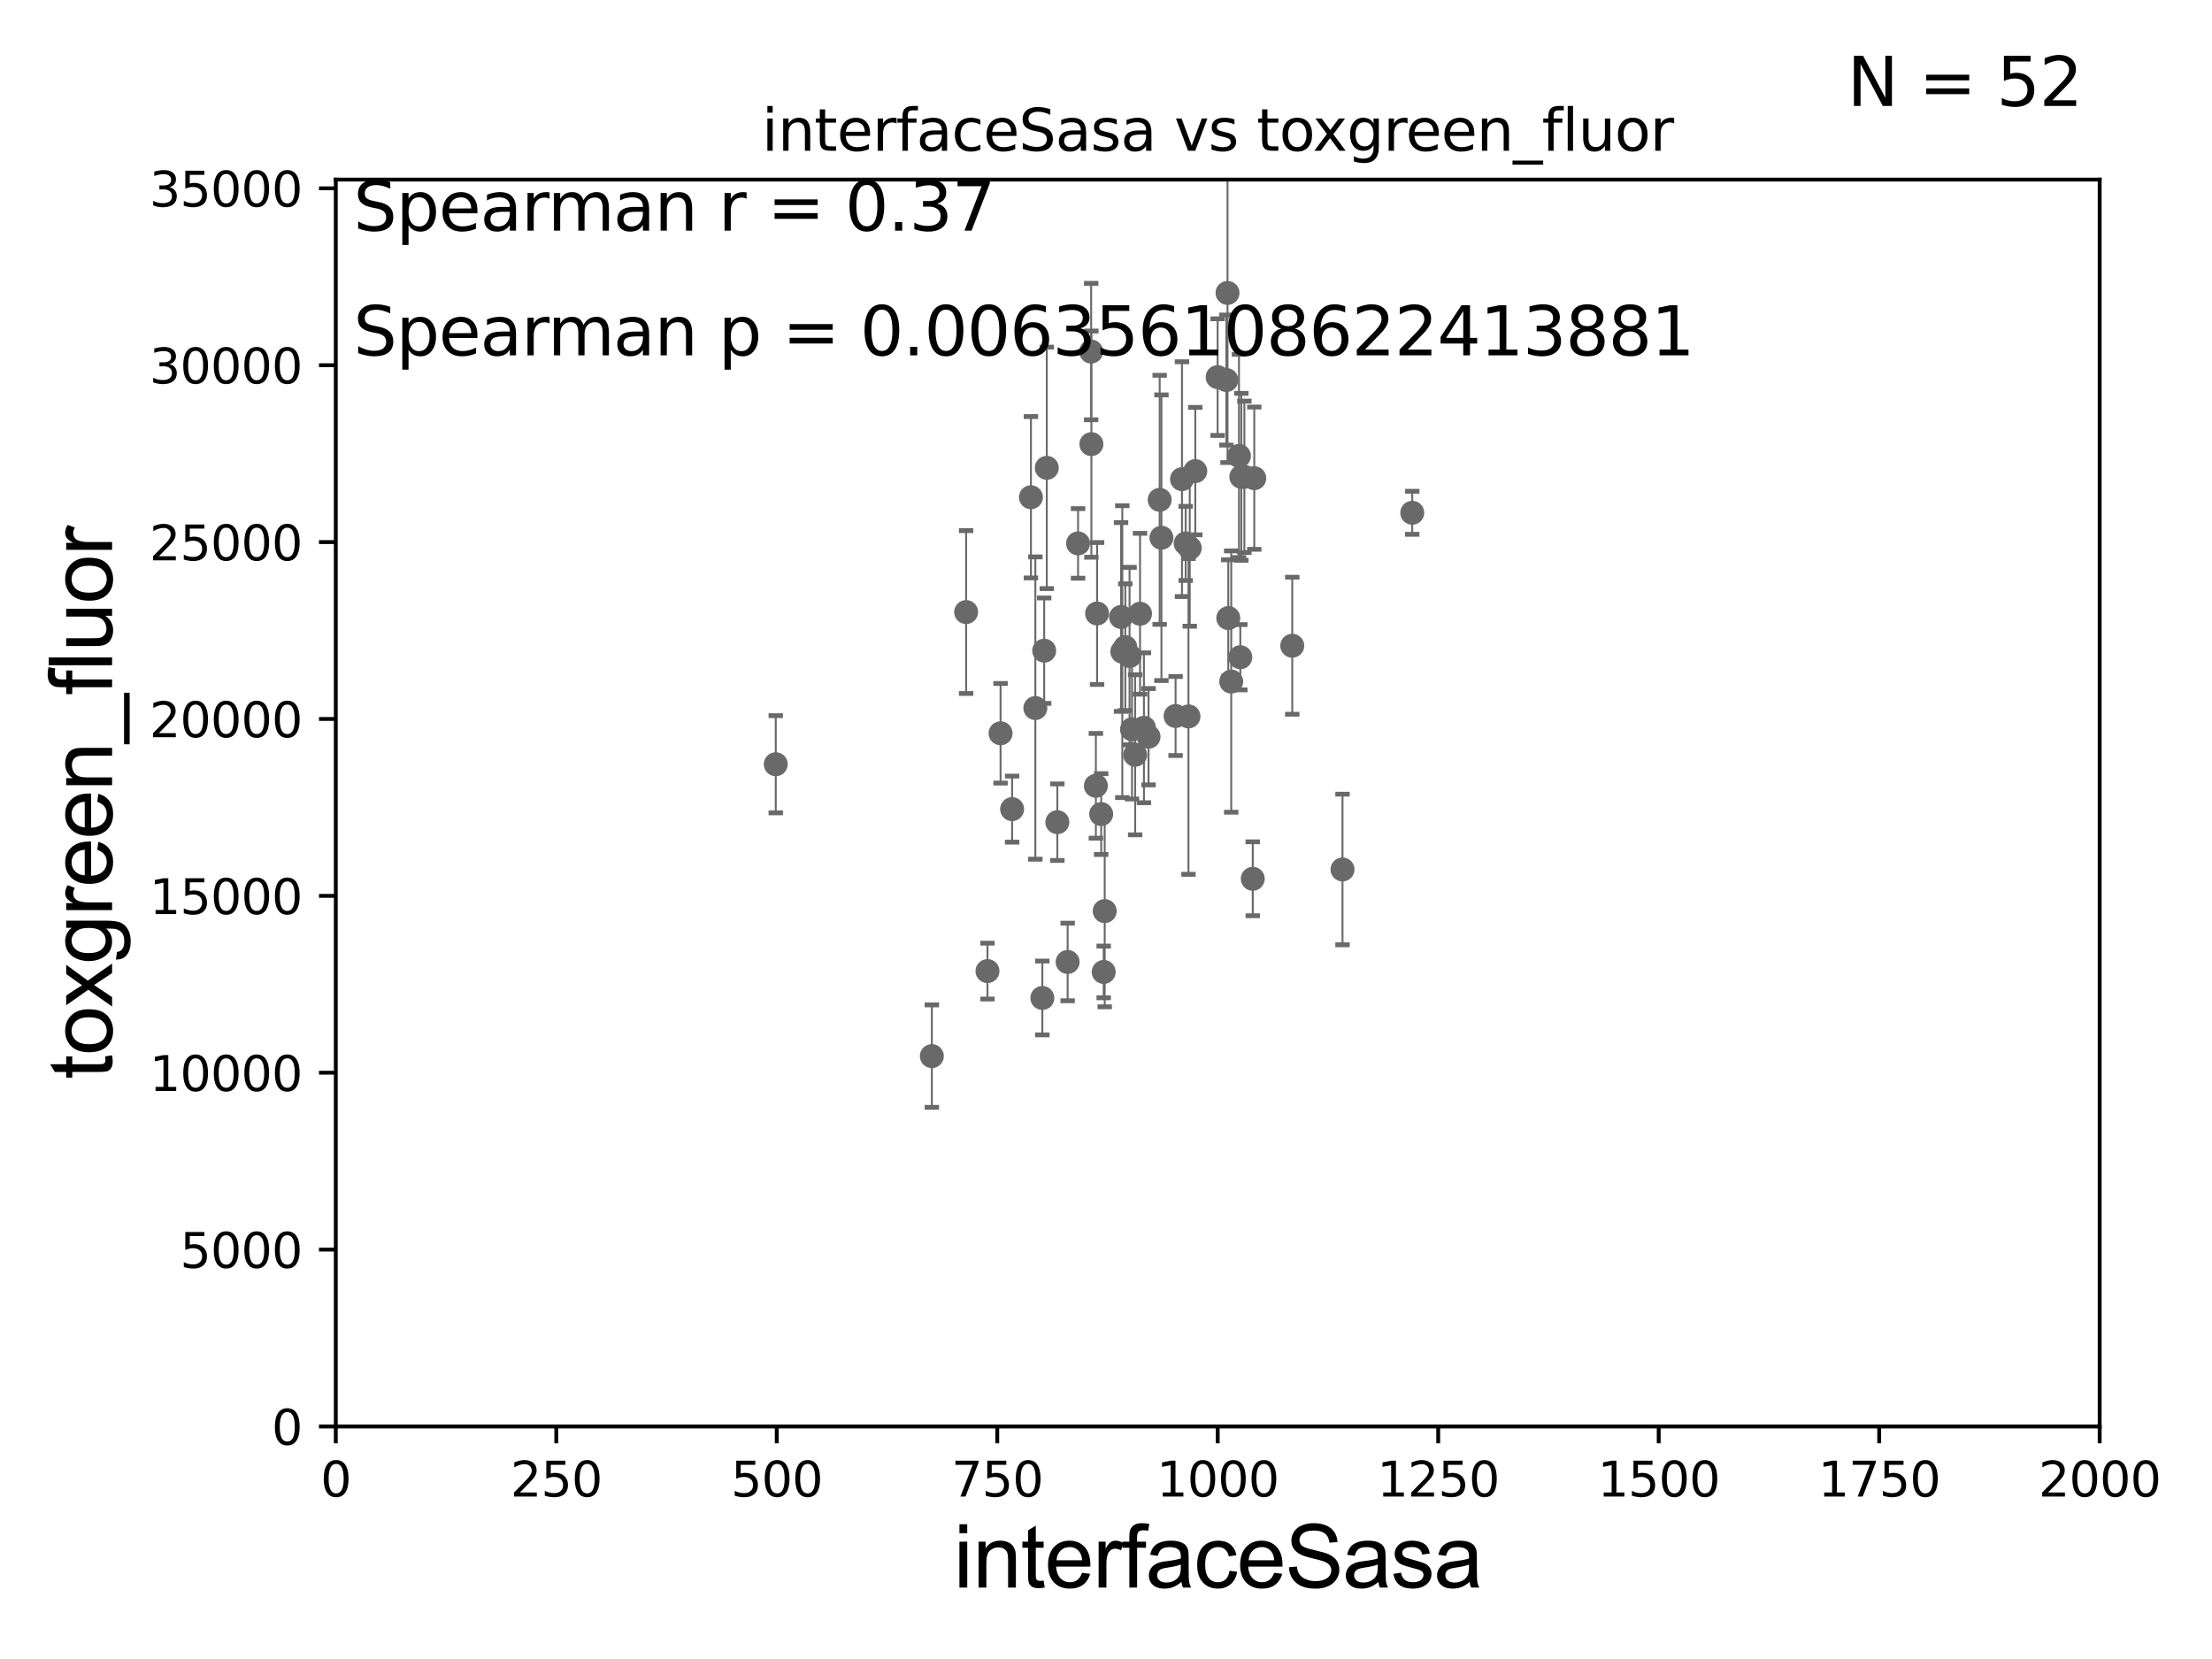 <?xml version="1.0" encoding="utf-8" standalone="no"?>
<!DOCTYPE svg PUBLIC "-//W3C//DTD SVG 1.1//EN"
  "http://www.w3.org/Graphics/SVG/1.1/DTD/svg11.dtd">
<svg xmlns:xlink="http://www.w3.org/1999/xlink" width="460.8pt" height="345.6pt" viewBox="0 0 460.8 345.6" xmlns="http://www.w3.org/2000/svg" version="1.1">
 <defs>
  <style type="text/css">*{stroke-linejoin: round; stroke-linecap: butt}</style>
 </defs>
 <g id="figure_1">
  <g id="patch_1">
   <path d="M 0 345.6 
L 460.8 345.6 
L 460.8 0 
L 0 0 
z
" style="fill: #ffffff"/>
  </g>
  <g id="axes_1">
   <g id="patch_2">
    <path d="M 69.95 297.16 
L 437.4 297.16 
L 437.4 37.411 
L 69.95 37.411 
z
" style="fill: #ffffff"/>
   </g>
   <g id="PathCollection_1">
    <defs>
     <path id="mcfef50ae73" d="M 0 1.118 
C 0.297 1.118 0.581 1 0.791 0.791 
C 1 0.581 1.118 0.297 1.118 0 
C 1.118 -0.297 1 -0.581 0.791 -0.791 
C 0.581 -1 0.297 -1.118 0 -1.118 
C -0.297 -1.118 -0.581 -1 -0.791 -0.791 
C -1 -0.581 -1.118 -0.297 -1.118 0 
C -1.118 0.297 -1 0.581 -0.791 0.791 
C -0.581 1 -0.297 1.118 0 1.118 
z
" style="stroke: #696969"/>
    </defs>
    <g clip-path="url(#p2a291f8515)">
     <use xlink:href="#mcfef50ae73" x="246.998" y="113.199" style="fill: #696969; stroke: #696969"/>
     <use xlink:href="#mcfef50ae73" x="294.197" y="106.821" style="fill: #696969; stroke: #696969"/>
     <use xlink:href="#mcfef50ae73" x="228.541" y="127.804" style="fill: #696969; stroke: #696969"/>
     <use xlink:href="#mcfef50ae73" x="253.655" y="78.559" style="fill: #696969; stroke: #696969"/>
     <use xlink:href="#mcfef50ae73" x="208.436" y="152.757" style="fill: #696969; stroke: #696969"/>
     <use xlink:href="#mcfef50ae73" x="222.409" y="200.396" style="fill: #696969; stroke: #696969"/>
     <use xlink:href="#mcfef50ae73" x="205.71" y="202.296" style="fill: #696969; stroke: #696969"/>
     <use xlink:href="#mcfef50ae73" x="227.355" y="92.52" style="fill: #696969; stroke: #696969"/>
     <use xlink:href="#mcfef50ae73" x="235.31" y="136.674" style="fill: #696969; stroke: #696969"/>
     <use xlink:href="#mcfef50ae73" x="238.303" y="151.608" style="fill: #696969; stroke: #696969"/>
     <use xlink:href="#mcfef50ae73" x="161.605" y="159.204" style="fill: #696969; stroke: #696969"/>
     <use xlink:href="#mcfef50ae73" x="218.064" y="97.461" style="fill: #696969; stroke: #696969"/>
     <use xlink:href="#mcfef50ae73" x="228.292" y="163.697" style="fill: #696969; stroke: #696969"/>
     <use xlink:href="#mcfef50ae73" x="258.38" y="136.912" style="fill: #696969; stroke: #696969"/>
     <use xlink:href="#mcfef50ae73" x="234.424" y="134.821" style="fill: #696969; stroke: #696969"/>
     <use xlink:href="#mcfef50ae73" x="217.523" y="135.545" style="fill: #696969; stroke: #696969"/>
     <use xlink:href="#mcfef50ae73" x="210.843" y="168.556" style="fill: #696969; stroke: #696969"/>
     <use xlink:href="#mcfef50ae73" x="230.132" y="189.796" style="fill: #696969; stroke: #696969"/>
     <use xlink:href="#mcfef50ae73" x="233.537" y="128.528" style="fill: #696969; stroke: #696969"/>
     <use xlink:href="#mcfef50ae73" x="260.973" y="183.067" style="fill: #696969; stroke: #696969"/>
     <use xlink:href="#mcfef50ae73" x="279.67" y="181.126" style="fill: #696969; stroke: #696969"/>
     <use xlink:href="#mcfef50ae73" x="239.265" y="153.471" style="fill: #696969; stroke: #696969"/>
     <use xlink:href="#mcfef50ae73" x="215.684" y="147.5" style="fill: #696969; stroke: #696969"/>
     <use xlink:href="#mcfef50ae73" x="194.122" y="220.006" style="fill: #696969; stroke: #696969"/>
     <use xlink:href="#mcfef50ae73" x="247.583" y="149.245" style="fill: #696969; stroke: #696969"/>
     <use xlink:href="#mcfef50ae73" x="214.76" y="103.583" style="fill: #696969; stroke: #696969"/>
     <use xlink:href="#mcfef50ae73" x="229.921" y="202.474" style="fill: #696969; stroke: #696969"/>
     <use xlink:href="#mcfef50ae73" x="246.232" y="99.816" style="fill: #696969; stroke: #696969"/>
     <use xlink:href="#mcfef50ae73" x="269.2" y="134.52" style="fill: #696969; stroke: #696969"/>
     <use xlink:href="#mcfef50ae73" x="258.099" y="94.978" style="fill: #696969; stroke: #696969"/>
     <use xlink:href="#mcfef50ae73" x="224.58" y="113.2" style="fill: #696969; stroke: #696969"/>
     <use xlink:href="#mcfef50ae73" x="255.872" y="128.754" style="fill: #696969; stroke: #696969"/>
     <use xlink:href="#mcfef50ae73" x="255.47" y="79.167" style="fill: #696969; stroke: #696969"/>
     <use xlink:href="#mcfef50ae73" x="261.287" y="99.614" style="fill: #696969; stroke: #696969"/>
     <use xlink:href="#mcfef50ae73" x="227.307" y="73.236" style="fill: #696969; stroke: #696969"/>
     <use xlink:href="#mcfef50ae73" x="236.475" y="157.235" style="fill: #696969; stroke: #696969"/>
     <use xlink:href="#mcfef50ae73" x="244.898" y="149.157" style="fill: #696969; stroke: #696969"/>
     <use xlink:href="#mcfef50ae73" x="256.486" y="141.982" style="fill: #696969; stroke: #696969"/>
     <use xlink:href="#mcfef50ae73" x="249.001" y="98.139" style="fill: #696969; stroke: #696969"/>
     <use xlink:href="#mcfef50ae73" x="258.593" y="99.328" style="fill: #696969; stroke: #696969"/>
     <use xlink:href="#mcfef50ae73" x="235.817" y="151.933" style="fill: #696969; stroke: #696969"/>
     <use xlink:href="#mcfef50ae73" x="259.227" y="99.335" style="fill: #696969; stroke: #696969"/>
     <use xlink:href="#mcfef50ae73" x="229.396" y="169.586" style="fill: #696969; stroke: #696969"/>
     <use xlink:href="#mcfef50ae73" x="241.584" y="104.123" style="fill: #696969; stroke: #696969"/>
     <use xlink:href="#mcfef50ae73" x="201.262" y="127.504" style="fill: #696969; stroke: #696969"/>
     <use xlink:href="#mcfef50ae73" x="237.491" y="127.858" style="fill: #696969; stroke: #696969"/>
     <use xlink:href="#mcfef50ae73" x="220.265" y="171.276" style="fill: #696969; stroke: #696969"/>
     <use xlink:href="#mcfef50ae73" x="241.948" y="112.022" style="fill: #696969; stroke: #696969"/>
     <use xlink:href="#mcfef50ae73" x="233.796" y="135.749" style="fill: #696969; stroke: #696969"/>
     <use xlink:href="#mcfef50ae73" x="255.716" y="61.025" style="fill: #696969; stroke: #696969"/>
     <use xlink:href="#mcfef50ae73" x="247.844" y="114.153" style="fill: #696969; stroke: #696969"/>
     <use xlink:href="#mcfef50ae73" x="217.141" y="207.894" style="fill: #696969; stroke: #696969"/>
    </g>
   </g>
   <g id="matplotlib.axis_1">
    <g id="xtick_1">
     <g id="line2d_1">
      <defs>
       <path id="m439acc184d" d="M 0 0 
L 0 3.5 
" style="stroke: #000000; stroke-width: 0.8"/>
      </defs>
      <g>
       <use xlink:href="#m439acc184d" x="69.95" y="297.16" style="stroke: #000000; stroke-width: 0.8"/>
      </g>
     </g>
     <g id="text_1">
      <!-- 0 -->
      <g transform="translate(66.769 311.758)scale(0.1 -0.1)">
       <defs>
        <path id="DejaVuSans-30" d="M 2034 4250 
Q 1547 4250 1301 3770 
Q 1056 3291 1056 2328 
Q 1056 1369 1301 889 
Q 1547 409 2034 409 
Q 2525 409 2770 889 
Q 3016 1369 3016 2328 
Q 3016 3291 2770 3770 
Q 2525 4250 2034 4250 
z
M 2034 4750 
Q 2819 4750 3233 4129 
Q 3647 3509 3647 2328 
Q 3647 1150 3233 529 
Q 2819 -91 2034 -91 
Q 1250 -91 836 529 
Q 422 1150 422 2328 
Q 422 3509 836 4129 
Q 1250 4750 2034 4750 
z
" transform="scale(0.016)"/>
       </defs>
       <use xlink:href="#DejaVuSans-30"/>
      </g>
     </g>
    </g>
    <g id="xtick_2">
     <g id="line2d_2">
      <g>
       <use xlink:href="#m439acc184d" x="115.881" y="297.16" style="stroke: #000000; stroke-width: 0.8"/>
      </g>
     </g>
     <g id="text_2">
      <!-- 250 -->
      <g transform="translate(106.338 311.758)scale(0.1 -0.1)">
       <defs>
        <path id="DejaVuSans-32" d="M 1228 531 
L 3431 531 
L 3431 0 
L 469 0 
L 469 531 
Q 828 903 1448 1529 
Q 2069 2156 2228 2338 
Q 2531 2678 2651 2914 
Q 2772 3150 2772 3378 
Q 2772 3750 2511 3984 
Q 2250 4219 1831 4219 
Q 1534 4219 1204 4116 
Q 875 4013 500 3803 
L 500 4441 
Q 881 4594 1212 4672 
Q 1544 4750 1819 4750 
Q 2544 4750 2975 4387 
Q 3406 4025 3406 3419 
Q 3406 3131 3298 2873 
Q 3191 2616 2906 2266 
Q 2828 2175 2409 1742 
Q 1991 1309 1228 531 
z
" transform="scale(0.016)"/>
        <path id="DejaVuSans-35" d="M 691 4666 
L 3169 4666 
L 3169 4134 
L 1269 4134 
L 1269 2991 
Q 1406 3038 1543 3061 
Q 1681 3084 1819 3084 
Q 2600 3084 3056 2656 
Q 3513 2228 3513 1497 
Q 3513 744 3044 326 
Q 2575 -91 1722 -91 
Q 1428 -91 1123 -41 
Q 819 9 494 109 
L 494 744 
Q 775 591 1075 516 
Q 1375 441 1709 441 
Q 2250 441 2565 725 
Q 2881 1009 2881 1497 
Q 2881 1984 2565 2268 
Q 2250 2553 1709 2553 
Q 1456 2553 1204 2497 
Q 953 2441 691 2322 
L 691 4666 
z
" transform="scale(0.016)"/>
       </defs>
       <use xlink:href="#DejaVuSans-32"/>
       <use xlink:href="#DejaVuSans-35" x="63.623"/>
       <use xlink:href="#DejaVuSans-30" x="127.246"/>
      </g>
     </g>
    </g>
    <g id="xtick_3">
     <g id="line2d_3">
      <g>
       <use xlink:href="#m439acc184d" x="161.812" y="297.16" style="stroke: #000000; stroke-width: 0.8"/>
      </g>
     </g>
     <g id="text_3">
      <!-- 500 -->
      <g transform="translate(152.269 311.758)scale(0.1 -0.1)">
       <use xlink:href="#DejaVuSans-35"/>
       <use xlink:href="#DejaVuSans-30" x="63.623"/>
       <use xlink:href="#DejaVuSans-30" x="127.246"/>
      </g>
     </g>
    </g>
    <g id="xtick_4">
     <g id="line2d_4">
      <g>
       <use xlink:href="#m439acc184d" x="207.744" y="297.16" style="stroke: #000000; stroke-width: 0.8"/>
      </g>
     </g>
     <g id="text_4">
      <!-- 750 -->
      <g transform="translate(198.2 311.758)scale(0.1 -0.1)">
       <defs>
        <path id="DejaVuSans-37" d="M 525 4666 
L 3525 4666 
L 3525 4397 
L 1831 0 
L 1172 0 
L 2766 4134 
L 525 4134 
L 525 4666 
z
" transform="scale(0.016)"/>
       </defs>
       <use xlink:href="#DejaVuSans-37"/>
       <use xlink:href="#DejaVuSans-35" x="63.623"/>
       <use xlink:href="#DejaVuSans-30" x="127.246"/>
      </g>
     </g>
    </g>
    <g id="xtick_5">
     <g id="line2d_5">
      <g>
       <use xlink:href="#m439acc184d" x="253.675" y="297.16" style="stroke: #000000; stroke-width: 0.8"/>
      </g>
     </g>
     <g id="text_5">
      <!-- 1000 -->
      <g transform="translate(240.95 311.758)scale(0.1 -0.1)">
       <defs>
        <path id="DejaVuSans-31" d="M 794 531 
L 1825 531 
L 1825 4091 
L 703 3866 
L 703 4441 
L 1819 4666 
L 2450 4666 
L 2450 531 
L 3481 531 
L 3481 0 
L 794 0 
L 794 531 
z
" transform="scale(0.016)"/>
       </defs>
       <use xlink:href="#DejaVuSans-31"/>
       <use xlink:href="#DejaVuSans-30" x="63.623"/>
       <use xlink:href="#DejaVuSans-30" x="127.246"/>
       <use xlink:href="#DejaVuSans-30" x="190.869"/>
      </g>
     </g>
    </g>
    <g id="xtick_6">
     <g id="line2d_6">
      <g>
       <use xlink:href="#m439acc184d" x="299.606" y="297.16" style="stroke: #000000; stroke-width: 0.8"/>
      </g>
     </g>
     <g id="text_6">
      <!-- 1250 -->
      <g transform="translate(286.881 311.758)scale(0.1 -0.1)">
       <use xlink:href="#DejaVuSans-31"/>
       <use xlink:href="#DejaVuSans-32" x="63.623"/>
       <use xlink:href="#DejaVuSans-35" x="127.246"/>
       <use xlink:href="#DejaVuSans-30" x="190.869"/>
      </g>
     </g>
    </g>
    <g id="xtick_7">
     <g id="line2d_7">
      <g>
       <use xlink:href="#m439acc184d" x="345.538" y="297.16" style="stroke: #000000; stroke-width: 0.8"/>
      </g>
     </g>
     <g id="text_7">
      <!-- 1500 -->
      <g transform="translate(332.812 311.758)scale(0.1 -0.1)">
       <use xlink:href="#DejaVuSans-31"/>
       <use xlink:href="#DejaVuSans-35" x="63.623"/>
       <use xlink:href="#DejaVuSans-30" x="127.246"/>
       <use xlink:href="#DejaVuSans-30" x="190.869"/>
      </g>
     </g>
    </g>
    <g id="xtick_8">
     <g id="line2d_8">
      <g>
       <use xlink:href="#m439acc184d" x="391.469" y="297.16" style="stroke: #000000; stroke-width: 0.8"/>
      </g>
     </g>
     <g id="text_8">
      <!-- 1750 -->
      <g transform="translate(378.744 311.758)scale(0.1 -0.1)">
       <use xlink:href="#DejaVuSans-31"/>
       <use xlink:href="#DejaVuSans-37" x="63.623"/>
       <use xlink:href="#DejaVuSans-35" x="127.246"/>
       <use xlink:href="#DejaVuSans-30" x="190.869"/>
      </g>
     </g>
    </g>
    <g id="xtick_9">
     <g id="line2d_9">
      <g>
       <use xlink:href="#m439acc184d" x="437.4" y="297.16" style="stroke: #000000; stroke-width: 0.8"/>
      </g>
     </g>
     <g id="text_9">
      <!-- 2000 -->
      <g transform="translate(424.675 311.758)scale(0.1 -0.1)">
       <use xlink:href="#DejaVuSans-32"/>
       <use xlink:href="#DejaVuSans-30" x="63.623"/>
       <use xlink:href="#DejaVuSans-30" x="127.246"/>
       <use xlink:href="#DejaVuSans-30" x="190.869"/>
      </g>
     </g>
    </g>
    <g id="text_10">
     <!-- interfaceSasa -->
     <g transform="translate(198.646 330.722)scale(0.18 -0.18)">
      <defs>
       <path id="ArialMT-69" d="M 425 3934 
L 425 4581 
L 988 4581 
L 988 3934 
L 425 3934 
z
M 425 0 
L 425 3319 
L 988 3319 
L 988 0 
L 425 0 
z
" transform="scale(0.016)"/>
       <path id="ArialMT-6e" d="M 422 0 
L 422 3319 
L 928 3319 
L 928 2847 
Q 1294 3394 1984 3394 
Q 2284 3394 2536 3286 
Q 2788 3178 2913 3003 
Q 3038 2828 3088 2588 
Q 3119 2431 3119 2041 
L 3119 0 
L 2556 0 
L 2556 2019 
Q 2556 2363 2490 2533 
Q 2425 2703 2258 2804 
Q 2091 2906 1866 2906 
Q 1506 2906 1245 2678 
Q 984 2450 984 1813 
L 984 0 
L 422 0 
z
" transform="scale(0.016)"/>
       <path id="ArialMT-74" d="M 1650 503 
L 1731 6 
Q 1494 -44 1306 -44 
Q 1000 -44 831 53 
Q 663 150 594 308 
Q 525 466 525 972 
L 525 2881 
L 113 2881 
L 113 3319 
L 525 3319 
L 525 4141 
L 1084 4478 
L 1084 3319 
L 1650 3319 
L 1650 2881 
L 1084 2881 
L 1084 941 
Q 1084 700 1114 631 
Q 1144 563 1211 522 
Q 1278 481 1403 481 
Q 1497 481 1650 503 
z
" transform="scale(0.016)"/>
       <path id="ArialMT-65" d="M 2694 1069 
L 3275 997 
Q 3138 488 2766 206 
Q 2394 -75 1816 -75 
Q 1088 -75 661 373 
Q 234 822 234 1631 
Q 234 2469 665 2931 
Q 1097 3394 1784 3394 
Q 2450 3394 2872 2941 
Q 3294 2488 3294 1666 
Q 3294 1616 3291 1516 
L 816 1516 
Q 847 969 1125 678 
Q 1403 388 1819 388 
Q 2128 388 2347 550 
Q 2566 713 2694 1069 
z
M 847 1978 
L 2700 1978 
Q 2663 2397 2488 2606 
Q 2219 2931 1791 2931 
Q 1403 2931 1139 2672 
Q 875 2413 847 1978 
z
" transform="scale(0.016)"/>
       <path id="ArialMT-72" d="M 416 0 
L 416 3319 
L 922 3319 
L 922 2816 
Q 1116 3169 1280 3281 
Q 1444 3394 1641 3394 
Q 1925 3394 2219 3213 
L 2025 2691 
Q 1819 2813 1613 2813 
Q 1428 2813 1281 2702 
Q 1134 2591 1072 2394 
Q 978 2094 978 1738 
L 978 0 
L 416 0 
z
" transform="scale(0.016)"/>
       <path id="ArialMT-66" d="M 556 0 
L 556 2881 
L 59 2881 
L 59 3319 
L 556 3319 
L 556 3672 
Q 556 4006 616 4169 
Q 697 4388 901 4523 
Q 1106 4659 1475 4659 
Q 1713 4659 2000 4603 
L 1916 4113 
Q 1741 4144 1584 4144 
Q 1328 4144 1222 4034 
Q 1116 3925 1116 3625 
L 1116 3319 
L 1763 3319 
L 1763 2881 
L 1116 2881 
L 1116 0 
L 556 0 
z
" transform="scale(0.016)"/>
       <path id="ArialMT-61" d="M 2588 409 
Q 2275 144 1986 34 
Q 1697 -75 1366 -75 
Q 819 -75 525 192 
Q 231 459 231 875 
Q 231 1119 342 1320 
Q 453 1522 633 1644 
Q 813 1766 1038 1828 
Q 1203 1872 1538 1913 
Q 2219 1994 2541 2106 
Q 2544 2222 2544 2253 
Q 2544 2597 2384 2738 
Q 2169 2928 1744 2928 
Q 1347 2928 1158 2789 
Q 969 2650 878 2297 
L 328 2372 
Q 403 2725 575 2942 
Q 747 3159 1072 3276 
Q 1397 3394 1825 3394 
Q 2250 3394 2515 3294 
Q 2781 3194 2906 3042 
Q 3031 2891 3081 2659 
Q 3109 2516 3109 2141 
L 3109 1391 
Q 3109 606 3145 398 
Q 3181 191 3288 0 
L 2700 0 
Q 2613 175 2588 409 
z
M 2541 1666 
Q 2234 1541 1622 1453 
Q 1275 1403 1131 1340 
Q 988 1278 909 1158 
Q 831 1038 831 891 
Q 831 666 1001 516 
Q 1172 366 1500 366 
Q 1825 366 2078 508 
Q 2331 650 2450 897 
Q 2541 1088 2541 1459 
L 2541 1666 
z
" transform="scale(0.016)"/>
       <path id="ArialMT-63" d="M 2588 1216 
L 3141 1144 
Q 3050 572 2676 248 
Q 2303 -75 1759 -75 
Q 1078 -75 664 370 
Q 250 816 250 1647 
Q 250 2184 428 2587 
Q 606 2991 970 3192 
Q 1334 3394 1763 3394 
Q 2303 3394 2647 3120 
Q 2991 2847 3088 2344 
L 2541 2259 
Q 2463 2594 2264 2762 
Q 2066 2931 1784 2931 
Q 1359 2931 1093 2626 
Q 828 2322 828 1663 
Q 828 994 1084 691 
Q 1341 388 1753 388 
Q 2084 388 2306 591 
Q 2528 794 2588 1216 
z
" transform="scale(0.016)"/>
       <path id="ArialMT-53" d="M 288 1472 
L 859 1522 
Q 900 1178 1048 958 
Q 1197 738 1509 602 
Q 1822 466 2213 466 
Q 2559 466 2825 569 
Q 3091 672 3220 851 
Q 3350 1031 3350 1244 
Q 3350 1459 3225 1620 
Q 3100 1781 2813 1891 
Q 2628 1963 1997 2114 
Q 1366 2266 1113 2400 
Q 784 2572 623 2826 
Q 463 3081 463 3397 
Q 463 3744 659 4045 
Q 856 4347 1234 4503 
Q 1613 4659 2075 4659 
Q 2584 4659 2973 4495 
Q 3363 4331 3572 4012 
Q 3781 3694 3797 3291 
L 3216 3247 
Q 3169 3681 2898 3903 
Q 2628 4125 2100 4125 
Q 1550 4125 1298 3923 
Q 1047 3722 1047 3438 
Q 1047 3191 1225 3031 
Q 1400 2872 2139 2705 
Q 2878 2538 3153 2413 
Q 3553 2228 3743 1945 
Q 3934 1663 3934 1294 
Q 3934 928 3725 604 
Q 3516 281 3123 101 
Q 2731 -78 2241 -78 
Q 1619 -78 1198 103 
Q 778 284 539 648 
Q 300 1013 288 1472 
z
" transform="scale(0.016)"/>
       <path id="ArialMT-73" d="M 197 991 
L 753 1078 
Q 800 744 1014 566 
Q 1228 388 1613 388 
Q 2000 388 2187 545 
Q 2375 703 2375 916 
Q 2375 1106 2209 1216 
Q 2094 1291 1634 1406 
Q 1016 1563 777 1677 
Q 538 1791 414 1992 
Q 291 2194 291 2438 
Q 291 2659 392 2848 
Q 494 3038 669 3163 
Q 800 3259 1026 3326 
Q 1253 3394 1513 3394 
Q 1903 3394 2198 3281 
Q 2494 3169 2634 2976 
Q 2775 2784 2828 2463 
L 2278 2388 
Q 2241 2644 2061 2787 
Q 1881 2931 1553 2931 
Q 1166 2931 1000 2803 
Q 834 2675 834 2503 
Q 834 2394 903 2306 
Q 972 2216 1119 2156 
Q 1203 2125 1616 2013 
Q 2213 1853 2448 1751 
Q 2684 1650 2818 1456 
Q 2953 1263 2953 975 
Q 2953 694 2789 445 
Q 2625 197 2315 61 
Q 2006 -75 1616 -75 
Q 969 -75 630 194 
Q 291 463 197 991 
z
" transform="scale(0.016)"/>
      </defs>
      <use xlink:href="#ArialMT-69"/>
      <use xlink:href="#ArialMT-6e" x="22.217"/>
      <use xlink:href="#ArialMT-74" x="77.832"/>
      <use xlink:href="#ArialMT-65" x="105.615"/>
      <use xlink:href="#ArialMT-72" x="161.23"/>
      <use xlink:href="#ArialMT-66" x="194.531"/>
      <use xlink:href="#ArialMT-61" x="222.314"/>
      <use xlink:href="#ArialMT-63" x="277.93"/>
      <use xlink:href="#ArialMT-65" x="327.93"/>
      <use xlink:href="#ArialMT-53" x="383.545"/>
      <use xlink:href="#ArialMT-61" x="450.244"/>
      <use xlink:href="#ArialMT-73" x="505.859"/>
      <use xlink:href="#ArialMT-61" x="555.859"/>
     </g>
    </g>
   </g>
   <g id="matplotlib.axis_2">
    <g id="ytick_1">
     <g id="line2d_10">
      <defs>
       <path id="m4e0f3391f2" d="M 0 0 
L -3.5 0 
" style="stroke: #000000; stroke-width: 0.8"/>
      </defs>
      <g>
       <use xlink:href="#m4e0f3391f2" x="69.95" y="297.16" style="stroke: #000000; stroke-width: 0.8"/>
      </g>
     </g>
     <g id="text_11">
      <!-- 0 -->
      <g transform="translate(56.587 300.959)scale(0.1 -0.1)">
       <use xlink:href="#DejaVuSans-30"/>
      </g>
     </g>
    </g>
    <g id="ytick_2">
     <g id="line2d_11">
      <g>
       <use xlink:href="#m4e0f3391f2" x="69.95" y="260.313" style="stroke: #000000; stroke-width: 0.8"/>
      </g>
     </g>
     <g id="text_12">
      <!-- 5000 -->
      <g transform="translate(37.5 264.112)scale(0.1 -0.1)">
       <use xlink:href="#DejaVuSans-35"/>
       <use xlink:href="#DejaVuSans-30" x="63.623"/>
       <use xlink:href="#DejaVuSans-30" x="127.246"/>
       <use xlink:href="#DejaVuSans-30" x="190.869"/>
      </g>
     </g>
    </g>
    <g id="ytick_3">
     <g id="line2d_12">
      <g>
       <use xlink:href="#m4e0f3391f2" x="69.95" y="223.467" style="stroke: #000000; stroke-width: 0.8"/>
      </g>
     </g>
     <g id="text_13">
      <!-- 10000 -->
      <g transform="translate(31.137 227.266)scale(0.1 -0.1)">
       <use xlink:href="#DejaVuSans-31"/>
       <use xlink:href="#DejaVuSans-30" x="63.623"/>
       <use xlink:href="#DejaVuSans-30" x="127.246"/>
       <use xlink:href="#DejaVuSans-30" x="190.869"/>
       <use xlink:href="#DejaVuSans-30" x="254.492"/>
      </g>
     </g>
    </g>
    <g id="ytick_4">
     <g id="line2d_13">
      <g>
       <use xlink:href="#m4e0f3391f2" x="69.95" y="186.62" style="stroke: #000000; stroke-width: 0.8"/>
      </g>
     </g>
     <g id="text_14">
      <!-- 15000 -->
      <g transform="translate(31.137 190.419)scale(0.1 -0.1)">
       <use xlink:href="#DejaVuSans-31"/>
       <use xlink:href="#DejaVuSans-35" x="63.623"/>
       <use xlink:href="#DejaVuSans-30" x="127.246"/>
       <use xlink:href="#DejaVuSans-30" x="190.869"/>
       <use xlink:href="#DejaVuSans-30" x="254.492"/>
      </g>
     </g>
    </g>
    <g id="ytick_5">
     <g id="line2d_14">
      <g>
       <use xlink:href="#m4e0f3391f2" x="69.95" y="149.773" style="stroke: #000000; stroke-width: 0.8"/>
      </g>
     </g>
     <g id="text_15">
      <!-- 20000 -->
      <g transform="translate(31.137 153.572)scale(0.1 -0.1)">
       <use xlink:href="#DejaVuSans-32"/>
       <use xlink:href="#DejaVuSans-30" x="63.623"/>
       <use xlink:href="#DejaVuSans-30" x="127.246"/>
       <use xlink:href="#DejaVuSans-30" x="190.869"/>
       <use xlink:href="#DejaVuSans-30" x="254.492"/>
      </g>
     </g>
    </g>
    <g id="ytick_6">
     <g id="line2d_15">
      <g>
       <use xlink:href="#m4e0f3391f2" x="69.95" y="112.926" style="stroke: #000000; stroke-width: 0.8"/>
      </g>
     </g>
     <g id="text_16">
      <!-- 25000 -->
      <g transform="translate(31.137 116.726)scale(0.1 -0.1)">
       <use xlink:href="#DejaVuSans-32"/>
       <use xlink:href="#DejaVuSans-35" x="63.623"/>
       <use xlink:href="#DejaVuSans-30" x="127.246"/>
       <use xlink:href="#DejaVuSans-30" x="190.869"/>
       <use xlink:href="#DejaVuSans-30" x="254.492"/>
      </g>
     </g>
    </g>
    <g id="ytick_7">
     <g id="line2d_16">
      <g>
       <use xlink:href="#m4e0f3391f2" x="69.95" y="76.08" style="stroke: #000000; stroke-width: 0.8"/>
      </g>
     </g>
     <g id="text_17">
      <!-- 30000 -->
      <g transform="translate(31.137 79.879)scale(0.1 -0.1)">
       <defs>
        <path id="DejaVuSans-33" d="M 2597 2516 
Q 3050 2419 3304 2112 
Q 3559 1806 3559 1356 
Q 3559 666 3084 287 
Q 2609 -91 1734 -91 
Q 1441 -91 1130 -33 
Q 819 25 488 141 
L 488 750 
Q 750 597 1062 519 
Q 1375 441 1716 441 
Q 2309 441 2620 675 
Q 2931 909 2931 1356 
Q 2931 1769 2642 2001 
Q 2353 2234 1838 2234 
L 1294 2234 
L 1294 2753 
L 1863 2753 
Q 2328 2753 2575 2939 
Q 2822 3125 2822 3475 
Q 2822 3834 2567 4026 
Q 2313 4219 1838 4219 
Q 1578 4219 1281 4162 
Q 984 4106 628 3988 
L 628 4550 
Q 988 4650 1302 4700 
Q 1616 4750 1894 4750 
Q 2613 4750 3031 4423 
Q 3450 4097 3450 3541 
Q 3450 3153 3228 2886 
Q 3006 2619 2597 2516 
z
" transform="scale(0.016)"/>
       </defs>
       <use xlink:href="#DejaVuSans-33"/>
       <use xlink:href="#DejaVuSans-30" x="63.623"/>
       <use xlink:href="#DejaVuSans-30" x="127.246"/>
       <use xlink:href="#DejaVuSans-30" x="190.869"/>
       <use xlink:href="#DejaVuSans-30" x="254.492"/>
      </g>
     </g>
    </g>
    <g id="ytick_8">
     <g id="line2d_17">
      <g>
       <use xlink:href="#m4e0f3391f2" x="69.95" y="39.233" style="stroke: #000000; stroke-width: 0.8"/>
      </g>
     </g>
     <g id="text_18">
      <!-- 35000 -->
      <g transform="translate(31.137 43.032)scale(0.1 -0.1)">
       <use xlink:href="#DejaVuSans-33"/>
       <use xlink:href="#DejaVuSans-35" x="63.623"/>
       <use xlink:href="#DejaVuSans-30" x="127.246"/>
       <use xlink:href="#DejaVuSans-30" x="190.869"/>
       <use xlink:href="#DejaVuSans-30" x="254.492"/>
      </g>
     </g>
    </g>
    <g id="text_19">
     <!-- toxgreen_fluor -->
     <g transform="translate(23.349 224.818)rotate(-90)scale(0.18 -0.18)">
      <defs>
       <path id="ArialMT-6f" d="M 213 1659 
Q 213 2581 725 3025 
Q 1153 3394 1769 3394 
Q 2453 3394 2887 2945 
Q 3322 2497 3322 1706 
Q 3322 1066 3130 698 
Q 2938 331 2570 128 
Q 2203 -75 1769 -75 
Q 1072 -75 642 372 
Q 213 819 213 1659 
z
M 791 1659 
Q 791 1022 1069 705 
Q 1347 388 1769 388 
Q 2188 388 2466 706 
Q 2744 1025 2744 1678 
Q 2744 2294 2464 2611 
Q 2184 2928 1769 2928 
Q 1347 2928 1069 2612 
Q 791 2297 791 1659 
z
" transform="scale(0.016)"/>
       <path id="ArialMT-78" d="M 47 0 
L 1259 1725 
L 138 3319 
L 841 3319 
L 1350 2541 
Q 1494 2319 1581 2169 
Q 1719 2375 1834 2534 
L 2394 3319 
L 3066 3319 
L 1919 1756 
L 3153 0 
L 2463 0 
L 1781 1031 
L 1600 1309 
L 728 0 
L 47 0 
z
" transform="scale(0.016)"/>
       <path id="ArialMT-67" d="M 319 -275 
L 866 -356 
Q 900 -609 1056 -725 
Q 1266 -881 1628 -881 
Q 2019 -881 2231 -725 
Q 2444 -569 2519 -288 
Q 2563 -116 2559 434 
Q 2191 0 1641 0 
Q 956 0 581 494 
Q 206 988 206 1678 
Q 206 2153 378 2554 
Q 550 2956 876 3175 
Q 1203 3394 1644 3394 
Q 2231 3394 2613 2919 
L 2613 3319 
L 3131 3319 
L 3131 450 
Q 3131 -325 2973 -648 
Q 2816 -972 2473 -1159 
Q 2131 -1347 1631 -1347 
Q 1038 -1347 672 -1080 
Q 306 -813 319 -275 
z
M 784 1719 
Q 784 1066 1043 766 
Q 1303 466 1694 466 
Q 2081 466 2343 764 
Q 2606 1063 2606 1700 
Q 2606 2309 2336 2618 
Q 2066 2928 1684 2928 
Q 1309 2928 1046 2623 
Q 784 2319 784 1719 
z
" transform="scale(0.016)"/>
       <path id="ArialMT-5f" d="M -97 -1272 
L -97 -866 
L 3631 -866 
L 3631 -1272 
L -97 -1272 
z
" transform="scale(0.016)"/>
       <path id="ArialMT-6c" d="M 409 0 
L 409 4581 
L 972 4581 
L 972 0 
L 409 0 
z
" transform="scale(0.016)"/>
       <path id="ArialMT-75" d="M 2597 0 
L 2597 488 
Q 2209 -75 1544 -75 
Q 1250 -75 995 37 
Q 741 150 617 320 
Q 494 491 444 738 
Q 409 903 409 1263 
L 409 3319 
L 972 3319 
L 972 1478 
Q 972 1038 1006 884 
Q 1059 663 1231 536 
Q 1403 409 1656 409 
Q 1909 409 2131 539 
Q 2353 669 2445 892 
Q 2538 1116 2538 1541 
L 2538 3319 
L 3100 3319 
L 3100 0 
L 2597 0 
z
" transform="scale(0.016)"/>
      </defs>
      <use xlink:href="#ArialMT-74"/>
      <use xlink:href="#ArialMT-6f" x="27.783"/>
      <use xlink:href="#ArialMT-78" x="83.398"/>
      <use xlink:href="#ArialMT-67" x="133.398"/>
      <use xlink:href="#ArialMT-72" x="189.014"/>
      <use xlink:href="#ArialMT-65" x="222.314"/>
      <use xlink:href="#ArialMT-65" x="277.93"/>
      <use xlink:href="#ArialMT-6e" x="333.545"/>
      <use xlink:href="#ArialMT-5f" x="389.16"/>
      <use xlink:href="#ArialMT-66" x="444.775"/>
      <use xlink:href="#ArialMT-6c" x="472.559"/>
      <use xlink:href="#ArialMT-75" x="494.775"/>
      <use xlink:href="#ArialMT-6f" x="550.391"/>
      <use xlink:href="#ArialMT-72" x="606.006"/>
     </g>
    </g>
   </g>
   <g id="LineCollection_1">
    <path d="M 246.998 120.924 
L 246.998 105.473 
" clip-path="url(#p2a291f8515)" style="fill: none; stroke: #696969; stroke-width: 0.4"/>
    <path d="M 294.197 111.305 
L 294.197 102.337 
" clip-path="url(#p2a291f8515)" style="fill: none; stroke: #696969; stroke-width: 0.4"/>
    <path d="M 228.541 142.585 
L 228.541 113.023 
" clip-path="url(#p2a291f8515)" style="fill: none; stroke: #696969; stroke-width: 0.4"/>
    <path d="M 253.655 90.71 
L 253.655 66.407 
" clip-path="url(#p2a291f8515)" style="fill: none; stroke: #696969; stroke-width: 0.4"/>
    <path d="M 208.436 163.132 
L 208.436 142.383 
" clip-path="url(#p2a291f8515)" style="fill: none; stroke: #696969; stroke-width: 0.4"/>
    <path d="M 222.409 208.478 
L 222.409 192.314 
" clip-path="url(#p2a291f8515)" style="fill: none; stroke: #696969; stroke-width: 0.4"/>
    <path d="M 205.71 208.116 
L 205.71 196.477 
" clip-path="url(#p2a291f8515)" style="fill: none; stroke: #696969; stroke-width: 0.4"/>
    <path d="M 227.355 116.081 
L 227.355 68.96 
" clip-path="url(#p2a291f8515)" style="fill: none; stroke: #696969; stroke-width: 0.4"/>
    <path d="M 235.31 155.162 
L 235.31 118.186 
" clip-path="url(#p2a291f8515)" style="fill: none; stroke: #696969; stroke-width: 0.4"/>
    <path d="M 238.303 167.218 
L 238.303 135.999 
" clip-path="url(#p2a291f8515)" style="fill: none; stroke: #696969; stroke-width: 0.4"/>
    <path d="M 161.605 169.327 
L 161.605 149.081 
" clip-path="url(#p2a291f8515)" style="fill: none; stroke: #696969; stroke-width: 0.4"/>
    <path d="M 218.064 122.618 
L 218.064 72.305 
" clip-path="url(#p2a291f8515)" style="fill: none; stroke: #696969; stroke-width: 0.4"/>
    <path d="M 228.292 174.604 
L 228.292 152.79 
" clip-path="url(#p2a291f8515)" style="fill: none; stroke: #696969; stroke-width: 0.4"/>
    <path d="M 258.38 143.717 
L 258.38 130.108 
" clip-path="url(#p2a291f8515)" style="fill: none; stroke: #696969; stroke-width: 0.4"/>
    <path d="M 234.424 148.013 
L 234.424 121.628 
" clip-path="url(#p2a291f8515)" style="fill: none; stroke: #696969; stroke-width: 0.4"/>
    <path d="M 217.523 146.524 
L 217.523 124.566 
" clip-path="url(#p2a291f8515)" style="fill: none; stroke: #696969; stroke-width: 0.4"/>
    <path d="M 210.843 175.436 
L 210.843 161.675 
" clip-path="url(#p2a291f8515)" style="fill: none; stroke: #696969; stroke-width: 0.4"/>
    <path d="M 230.132 209.736 
L 230.132 169.856 
" clip-path="url(#p2a291f8515)" style="fill: none; stroke: #696969; stroke-width: 0.4"/>
    <path d="M 233.537 148.187 
L 233.537 108.869 
" clip-path="url(#p2a291f8515)" style="fill: none; stroke: #696969; stroke-width: 0.4"/>
    <path d="M 260.973 190.762 
L 260.973 175.372 
" clip-path="url(#p2a291f8515)" style="fill: none; stroke: #696969; stroke-width: 0.4"/>
    <path d="M 279.67 196.817 
L 279.67 165.436 
" clip-path="url(#p2a291f8515)" style="fill: none; stroke: #696969; stroke-width: 0.4"/>
    <path d="M 239.265 163.505 
L 239.265 143.438 
" clip-path="url(#p2a291f8515)" style="fill: none; stroke: #696969; stroke-width: 0.4"/>
    <path d="M 215.684 178.987 
L 215.684 116.012 
" clip-path="url(#p2a291f8515)" style="fill: none; stroke: #696969; stroke-width: 0.4"/>
    <path d="M 194.122 230.674 
L 194.122 209.338 
" clip-path="url(#p2a291f8515)" style="fill: none; stroke: #696969; stroke-width: 0.4"/>
    <path d="M 247.583 182.133 
L 247.583 116.358 
" clip-path="url(#p2a291f8515)" style="fill: none; stroke: #696969; stroke-width: 0.4"/>
    <path d="M 214.76 120.391 
L 214.76 86.776 
" clip-path="url(#p2a291f8515)" style="fill: none; stroke: #696969; stroke-width: 0.4"/>
    <path d="M 229.921 207.86 
L 229.921 197.089 
" clip-path="url(#p2a291f8515)" style="fill: none; stroke: #696969; stroke-width: 0.4"/>
    <path d="M 246.232 124.269 
L 246.232 75.362 
" clip-path="url(#p2a291f8515)" style="fill: none; stroke: #696969; stroke-width: 0.4"/>
    <path d="M 269.2 148.791 
L 269.2 120.248 
" clip-path="url(#p2a291f8515)" style="fill: none; stroke: #696969; stroke-width: 0.4"/>
    <path d="M 258.099 116.151 
L 258.099 73.806 
" clip-path="url(#p2a291f8515)" style="fill: none; stroke: #696969; stroke-width: 0.4"/>
    <path d="M 224.58 120.445 
L 224.58 105.956 
" clip-path="url(#p2a291f8515)" style="fill: none; stroke: #696969; stroke-width: 0.4"/>
    <path d="M 255.872 140.897 
L 255.872 116.611 
" clip-path="url(#p2a291f8515)" style="fill: none; stroke: #696969; stroke-width: 0.4"/>
    <path d="M 255.47 92.714 
L 255.47 65.62 
" clip-path="url(#p2a291f8515)" style="fill: none; stroke: #696969; stroke-width: 0.4"/>
    <path d="M 261.287 114.436 
L 261.287 84.791 
" clip-path="url(#p2a291f8515)" style="fill: none; stroke: #696969; stroke-width: 0.4"/>
    <path d="M 227.307 87.444 
L 227.307 59.027 
" clip-path="url(#p2a291f8515)" style="fill: none; stroke: #696969; stroke-width: 0.4"/>
    <path d="M 236.475 173.908 
L 236.475 140.562 
" clip-path="url(#p2a291f8515)" style="fill: none; stroke: #696969; stroke-width: 0.4"/>
    <path d="M 244.898 157.392 
L 244.898 140.923 
" clip-path="url(#p2a291f8515)" style="fill: none; stroke: #696969; stroke-width: 0.4"/>
    <path d="M 256.486 169.197 
L 256.486 114.767 
" clip-path="url(#p2a291f8515)" style="fill: none; stroke: #696969; stroke-width: 0.4"/>
    <path d="M 249.001 111.411 
L 249.001 84.868 
" clip-path="url(#p2a291f8515)" style="fill: none; stroke: #696969; stroke-width: 0.4"/>
    <path d="M 258.593 116.714 
L 258.593 81.941 
" clip-path="url(#p2a291f8515)" style="fill: none; stroke: #696969; stroke-width: 0.4"/>
    <path d="M 235.817 166.451 
L 235.817 137.415 
" clip-path="url(#p2a291f8515)" style="fill: none; stroke: #696969; stroke-width: 0.4"/>
    <path d="M 259.227 115.11 
L 259.227 83.56 
" clip-path="url(#p2a291f8515)" style="fill: none; stroke: #696969; stroke-width: 0.4"/>
    <path d="M 229.396 178.005 
L 229.396 161.167 
" clip-path="url(#p2a291f8515)" style="fill: none; stroke: #696969; stroke-width: 0.4"/>
    <path d="M 241.584 130.062 
L 241.584 78.185 
" clip-path="url(#p2a291f8515)" style="fill: none; stroke: #696969; stroke-width: 0.4"/>
    <path d="M 201.262 144.466 
L 201.262 110.543 
" clip-path="url(#p2a291f8515)" style="fill: none; stroke: #696969; stroke-width: 0.4"/>
    <path d="M 237.491 144.611 
L 237.491 111.105 
" clip-path="url(#p2a291f8515)" style="fill: none; stroke: #696969; stroke-width: 0.4"/>
    <path d="M 220.265 179.252 
L 220.265 163.3 
" clip-path="url(#p2a291f8515)" style="fill: none; stroke: #696969; stroke-width: 0.4"/>
    <path d="M 241.948 141.774 
L 241.948 82.269 
" clip-path="url(#p2a291f8515)" style="fill: none; stroke: #696969; stroke-width: 0.4"/>
    <path d="M 233.796 166.151 
L 233.796 105.348 
" clip-path="url(#p2a291f8515)" style="fill: none; stroke: #696969; stroke-width: 0.4"/>
    <path d="M 255.716 96.355 
L 255.716 25.695 
" clip-path="url(#p2a291f8515)" style="fill: none; stroke: #696969; stroke-width: 0.4"/>
    <path d="M 247.844 130.45 
L 247.844 97.856 
" clip-path="url(#p2a291f8515)" style="fill: none; stroke: #696969; stroke-width: 0.4"/>
    <path d="M 217.141 215.59 
L 217.141 200.198 
" clip-path="url(#p2a291f8515)" style="fill: none; stroke: #696969; stroke-width: 0.4"/>
   </g>
   <g id="line2d_18">
    <defs>
     <path id="m790d20ca52" d="M 1.5 0 
L -1.5 -0 
" style="stroke: #696969"/>
    </defs>
    <g clip-path="url(#p2a291f8515)">
     <use xlink:href="#m790d20ca52" x="246.998" y="120.924" style="fill: #696969; stroke: #696969"/>
     <use xlink:href="#m790d20ca52" x="294.197" y="111.305" style="fill: #696969; stroke: #696969"/>
     <use xlink:href="#m790d20ca52" x="228.541" y="142.585" style="fill: #696969; stroke: #696969"/>
     <use xlink:href="#m790d20ca52" x="253.655" y="90.71" style="fill: #696969; stroke: #696969"/>
     <use xlink:href="#m790d20ca52" x="208.436" y="163.132" style="fill: #696969; stroke: #696969"/>
     <use xlink:href="#m790d20ca52" x="222.409" y="208.478" style="fill: #696969; stroke: #696969"/>
     <use xlink:href="#m790d20ca52" x="205.71" y="208.116" style="fill: #696969; stroke: #696969"/>
     <use xlink:href="#m790d20ca52" x="227.355" y="116.081" style="fill: #696969; stroke: #696969"/>
     <use xlink:href="#m790d20ca52" x="235.31" y="155.162" style="fill: #696969; stroke: #696969"/>
     <use xlink:href="#m790d20ca52" x="238.303" y="167.218" style="fill: #696969; stroke: #696969"/>
     <use xlink:href="#m790d20ca52" x="161.605" y="169.327" style="fill: #696969; stroke: #696969"/>
     <use xlink:href="#m790d20ca52" x="218.064" y="122.618" style="fill: #696969; stroke: #696969"/>
     <use xlink:href="#m790d20ca52" x="228.292" y="174.604" style="fill: #696969; stroke: #696969"/>
     <use xlink:href="#m790d20ca52" x="258.38" y="143.717" style="fill: #696969; stroke: #696969"/>
     <use xlink:href="#m790d20ca52" x="234.424" y="148.013" style="fill: #696969; stroke: #696969"/>
     <use xlink:href="#m790d20ca52" x="217.523" y="146.524" style="fill: #696969; stroke: #696969"/>
     <use xlink:href="#m790d20ca52" x="210.843" y="175.436" style="fill: #696969; stroke: #696969"/>
     <use xlink:href="#m790d20ca52" x="230.132" y="209.736" style="fill: #696969; stroke: #696969"/>
     <use xlink:href="#m790d20ca52" x="233.537" y="148.187" style="fill: #696969; stroke: #696969"/>
     <use xlink:href="#m790d20ca52" x="260.973" y="190.762" style="fill: #696969; stroke: #696969"/>
     <use xlink:href="#m790d20ca52" x="279.67" y="196.817" style="fill: #696969; stroke: #696969"/>
     <use xlink:href="#m790d20ca52" x="239.265" y="163.505" style="fill: #696969; stroke: #696969"/>
     <use xlink:href="#m790d20ca52" x="215.684" y="178.987" style="fill: #696969; stroke: #696969"/>
     <use xlink:href="#m790d20ca52" x="194.122" y="230.674" style="fill: #696969; stroke: #696969"/>
     <use xlink:href="#m790d20ca52" x="247.583" y="182.133" style="fill: #696969; stroke: #696969"/>
     <use xlink:href="#m790d20ca52" x="214.76" y="120.391" style="fill: #696969; stroke: #696969"/>
     <use xlink:href="#m790d20ca52" x="229.921" y="207.86" style="fill: #696969; stroke: #696969"/>
     <use xlink:href="#m790d20ca52" x="246.232" y="124.269" style="fill: #696969; stroke: #696969"/>
     <use xlink:href="#m790d20ca52" x="269.2" y="148.791" style="fill: #696969; stroke: #696969"/>
     <use xlink:href="#m790d20ca52" x="258.099" y="116.151" style="fill: #696969; stroke: #696969"/>
     <use xlink:href="#m790d20ca52" x="224.58" y="120.445" style="fill: #696969; stroke: #696969"/>
     <use xlink:href="#m790d20ca52" x="255.872" y="140.897" style="fill: #696969; stroke: #696969"/>
     <use xlink:href="#m790d20ca52" x="255.47" y="92.714" style="fill: #696969; stroke: #696969"/>
     <use xlink:href="#m790d20ca52" x="261.287" y="114.436" style="fill: #696969; stroke: #696969"/>
     <use xlink:href="#m790d20ca52" x="227.307" y="87.444" style="fill: #696969; stroke: #696969"/>
     <use xlink:href="#m790d20ca52" x="236.475" y="173.908" style="fill: #696969; stroke: #696969"/>
     <use xlink:href="#m790d20ca52" x="244.898" y="157.392" style="fill: #696969; stroke: #696969"/>
     <use xlink:href="#m790d20ca52" x="256.486" y="169.197" style="fill: #696969; stroke: #696969"/>
     <use xlink:href="#m790d20ca52" x="249.001" y="111.411" style="fill: #696969; stroke: #696969"/>
     <use xlink:href="#m790d20ca52" x="258.593" y="116.714" style="fill: #696969; stroke: #696969"/>
     <use xlink:href="#m790d20ca52" x="235.817" y="166.451" style="fill: #696969; stroke: #696969"/>
     <use xlink:href="#m790d20ca52" x="259.227" y="115.11" style="fill: #696969; stroke: #696969"/>
     <use xlink:href="#m790d20ca52" x="229.396" y="178.005" style="fill: #696969; stroke: #696969"/>
     <use xlink:href="#m790d20ca52" x="241.584" y="130.062" style="fill: #696969; stroke: #696969"/>
     <use xlink:href="#m790d20ca52" x="201.262" y="144.466" style="fill: #696969; stroke: #696969"/>
     <use xlink:href="#m790d20ca52" x="237.491" y="144.611" style="fill: #696969; stroke: #696969"/>
     <use xlink:href="#m790d20ca52" x="220.265" y="179.252" style="fill: #696969; stroke: #696969"/>
     <use xlink:href="#m790d20ca52" x="241.948" y="141.774" style="fill: #696969; stroke: #696969"/>
     <use xlink:href="#m790d20ca52" x="233.796" y="166.151" style="fill: #696969; stroke: #696969"/>
     <use xlink:href="#m790d20ca52" x="255.716" y="96.355" style="fill: #696969; stroke: #696969"/>
     <use xlink:href="#m790d20ca52" x="247.844" y="130.45" style="fill: #696969; stroke: #696969"/>
     <use xlink:href="#m790d20ca52" x="217.141" y="215.59" style="fill: #696969; stroke: #696969"/>
    </g>
   </g>
   <g id="line2d_19">
    <g clip-path="url(#p2a291f8515)">
     <use xlink:href="#m790d20ca52" x="246.998" y="105.473" style="fill: #696969; stroke: #696969"/>
     <use xlink:href="#m790d20ca52" x="294.197" y="102.337" style="fill: #696969; stroke: #696969"/>
     <use xlink:href="#m790d20ca52" x="228.541" y="113.023" style="fill: #696969; stroke: #696969"/>
     <use xlink:href="#m790d20ca52" x="253.655" y="66.407" style="fill: #696969; stroke: #696969"/>
     <use xlink:href="#m790d20ca52" x="208.436" y="142.383" style="fill: #696969; stroke: #696969"/>
     <use xlink:href="#m790d20ca52" x="222.409" y="192.314" style="fill: #696969; stroke: #696969"/>
     <use xlink:href="#m790d20ca52" x="205.71" y="196.477" style="fill: #696969; stroke: #696969"/>
     <use xlink:href="#m790d20ca52" x="227.355" y="68.96" style="fill: #696969; stroke: #696969"/>
     <use xlink:href="#m790d20ca52" x="235.31" y="118.186" style="fill: #696969; stroke: #696969"/>
     <use xlink:href="#m790d20ca52" x="238.303" y="135.999" style="fill: #696969; stroke: #696969"/>
     <use xlink:href="#m790d20ca52" x="161.605" y="149.081" style="fill: #696969; stroke: #696969"/>
     <use xlink:href="#m790d20ca52" x="218.064" y="72.305" style="fill: #696969; stroke: #696969"/>
     <use xlink:href="#m790d20ca52" x="228.292" y="152.79" style="fill: #696969; stroke: #696969"/>
     <use xlink:href="#m790d20ca52" x="258.38" y="130.108" style="fill: #696969; stroke: #696969"/>
     <use xlink:href="#m790d20ca52" x="234.424" y="121.628" style="fill: #696969; stroke: #696969"/>
     <use xlink:href="#m790d20ca52" x="217.523" y="124.566" style="fill: #696969; stroke: #696969"/>
     <use xlink:href="#m790d20ca52" x="210.843" y="161.675" style="fill: #696969; stroke: #696969"/>
     <use xlink:href="#m790d20ca52" x="230.132" y="169.856" style="fill: #696969; stroke: #696969"/>
     <use xlink:href="#m790d20ca52" x="233.537" y="108.869" style="fill: #696969; stroke: #696969"/>
     <use xlink:href="#m790d20ca52" x="260.973" y="175.372" style="fill: #696969; stroke: #696969"/>
     <use xlink:href="#m790d20ca52" x="279.67" y="165.436" style="fill: #696969; stroke: #696969"/>
     <use xlink:href="#m790d20ca52" x="239.265" y="143.438" style="fill: #696969; stroke: #696969"/>
     <use xlink:href="#m790d20ca52" x="215.684" y="116.012" style="fill: #696969; stroke: #696969"/>
     <use xlink:href="#m790d20ca52" x="194.122" y="209.338" style="fill: #696969; stroke: #696969"/>
     <use xlink:href="#m790d20ca52" x="247.583" y="116.358" style="fill: #696969; stroke: #696969"/>
     <use xlink:href="#m790d20ca52" x="214.76" y="86.776" style="fill: #696969; stroke: #696969"/>
     <use xlink:href="#m790d20ca52" x="229.921" y="197.089" style="fill: #696969; stroke: #696969"/>
     <use xlink:href="#m790d20ca52" x="246.232" y="75.362" style="fill: #696969; stroke: #696969"/>
     <use xlink:href="#m790d20ca52" x="269.2" y="120.248" style="fill: #696969; stroke: #696969"/>
     <use xlink:href="#m790d20ca52" x="258.099" y="73.806" style="fill: #696969; stroke: #696969"/>
     <use xlink:href="#m790d20ca52" x="224.58" y="105.956" style="fill: #696969; stroke: #696969"/>
     <use xlink:href="#m790d20ca52" x="255.872" y="116.611" style="fill: #696969; stroke: #696969"/>
     <use xlink:href="#m790d20ca52" x="255.47" y="65.62" style="fill: #696969; stroke: #696969"/>
     <use xlink:href="#m790d20ca52" x="261.287" y="84.791" style="fill: #696969; stroke: #696969"/>
     <use xlink:href="#m790d20ca52" x="227.307" y="59.027" style="fill: #696969; stroke: #696969"/>
     <use xlink:href="#m790d20ca52" x="236.475" y="140.562" style="fill: #696969; stroke: #696969"/>
     <use xlink:href="#m790d20ca52" x="244.898" y="140.923" style="fill: #696969; stroke: #696969"/>
     <use xlink:href="#m790d20ca52" x="256.486" y="114.767" style="fill: #696969; stroke: #696969"/>
     <use xlink:href="#m790d20ca52" x="249.001" y="84.868" style="fill: #696969; stroke: #696969"/>
     <use xlink:href="#m790d20ca52" x="258.593" y="81.941" style="fill: #696969; stroke: #696969"/>
     <use xlink:href="#m790d20ca52" x="235.817" y="137.415" style="fill: #696969; stroke: #696969"/>
     <use xlink:href="#m790d20ca52" x="259.227" y="83.56" style="fill: #696969; stroke: #696969"/>
     <use xlink:href="#m790d20ca52" x="229.396" y="161.167" style="fill: #696969; stroke: #696969"/>
     <use xlink:href="#m790d20ca52" x="241.584" y="78.185" style="fill: #696969; stroke: #696969"/>
     <use xlink:href="#m790d20ca52" x="201.262" y="110.543" style="fill: #696969; stroke: #696969"/>
     <use xlink:href="#m790d20ca52" x="237.491" y="111.105" style="fill: #696969; stroke: #696969"/>
     <use xlink:href="#m790d20ca52" x="220.265" y="163.3" style="fill: #696969; stroke: #696969"/>
     <use xlink:href="#m790d20ca52" x="241.948" y="82.269" style="fill: #696969; stroke: #696969"/>
     <use xlink:href="#m790d20ca52" x="233.796" y="105.348" style="fill: #696969; stroke: #696969"/>
     <use xlink:href="#m790d20ca52" x="255.716" y="25.695" style="fill: #696969; stroke: #696969"/>
     <use xlink:href="#m790d20ca52" x="247.844" y="97.856" style="fill: #696969; stroke: #696969"/>
     <use xlink:href="#m790d20ca52" x="217.141" y="200.198" style="fill: #696969; stroke: #696969"/>
    </g>
   </g>
   <g id="line2d_20">
    <defs>
     <path id="ma3d12d7e4f" d="M 0 2 
C 0.53 2 1.039 1.789 1.414 1.414 
C 1.789 1.039 2 0.53 2 0 
C 2 -0.53 1.789 -1.039 1.414 -1.414 
C 1.039 -1.789 0.53 -2 0 -2 
C -0.53 -2 -1.039 -1.789 -1.414 -1.414 
C -1.789 -1.039 -2 -0.53 -2 0 
C -2 0.53 -1.789 1.039 -1.414 1.414 
C -1.039 1.789 -0.53 2 0 2 
z
" style="stroke: #696969"/>
    </defs>
    <g clip-path="url(#p2a291f8515)">
     <use xlink:href="#ma3d12d7e4f" x="246.998" y="113.199" style="fill: #696969; stroke: #696969"/>
     <use xlink:href="#ma3d12d7e4f" x="294.197" y="106.821" style="fill: #696969; stroke: #696969"/>
     <use xlink:href="#ma3d12d7e4f" x="228.541" y="127.804" style="fill: #696969; stroke: #696969"/>
     <use xlink:href="#ma3d12d7e4f" x="253.655" y="78.559" style="fill: #696969; stroke: #696969"/>
     <use xlink:href="#ma3d12d7e4f" x="208.436" y="152.757" style="fill: #696969; stroke: #696969"/>
     <use xlink:href="#ma3d12d7e4f" x="222.409" y="200.396" style="fill: #696969; stroke: #696969"/>
     <use xlink:href="#ma3d12d7e4f" x="205.71" y="202.296" style="fill: #696969; stroke: #696969"/>
     <use xlink:href="#ma3d12d7e4f" x="227.355" y="92.52" style="fill: #696969; stroke: #696969"/>
     <use xlink:href="#ma3d12d7e4f" x="235.31" y="136.674" style="fill: #696969; stroke: #696969"/>
     <use xlink:href="#ma3d12d7e4f" x="238.303" y="151.608" style="fill: #696969; stroke: #696969"/>
     <use xlink:href="#ma3d12d7e4f" x="161.605" y="159.204" style="fill: #696969; stroke: #696969"/>
     <use xlink:href="#ma3d12d7e4f" x="218.064" y="97.461" style="fill: #696969; stroke: #696969"/>
     <use xlink:href="#ma3d12d7e4f" x="228.292" y="163.697" style="fill: #696969; stroke: #696969"/>
     <use xlink:href="#ma3d12d7e4f" x="258.38" y="136.912" style="fill: #696969; stroke: #696969"/>
     <use xlink:href="#ma3d12d7e4f" x="234.424" y="134.821" style="fill: #696969; stroke: #696969"/>
     <use xlink:href="#ma3d12d7e4f" x="217.523" y="135.545" style="fill: #696969; stroke: #696969"/>
     <use xlink:href="#ma3d12d7e4f" x="210.843" y="168.556" style="fill: #696969; stroke: #696969"/>
     <use xlink:href="#ma3d12d7e4f" x="230.132" y="189.796" style="fill: #696969; stroke: #696969"/>
     <use xlink:href="#ma3d12d7e4f" x="233.537" y="128.528" style="fill: #696969; stroke: #696969"/>
     <use xlink:href="#ma3d12d7e4f" x="260.973" y="183.067" style="fill: #696969; stroke: #696969"/>
     <use xlink:href="#ma3d12d7e4f" x="279.67" y="181.126" style="fill: #696969; stroke: #696969"/>
     <use xlink:href="#ma3d12d7e4f" x="239.265" y="153.471" style="fill: #696969; stroke: #696969"/>
     <use xlink:href="#ma3d12d7e4f" x="215.684" y="147.5" style="fill: #696969; stroke: #696969"/>
     <use xlink:href="#ma3d12d7e4f" x="194.122" y="220.006" style="fill: #696969; stroke: #696969"/>
     <use xlink:href="#ma3d12d7e4f" x="247.583" y="149.245" style="fill: #696969; stroke: #696969"/>
     <use xlink:href="#ma3d12d7e4f" x="214.76" y="103.583" style="fill: #696969; stroke: #696969"/>
     <use xlink:href="#ma3d12d7e4f" x="229.921" y="202.474" style="fill: #696969; stroke: #696969"/>
     <use xlink:href="#ma3d12d7e4f" x="246.232" y="99.816" style="fill: #696969; stroke: #696969"/>
     <use xlink:href="#ma3d12d7e4f" x="269.2" y="134.52" style="fill: #696969; stroke: #696969"/>
     <use xlink:href="#ma3d12d7e4f" x="258.099" y="94.978" style="fill: #696969; stroke: #696969"/>
     <use xlink:href="#ma3d12d7e4f" x="224.58" y="113.2" style="fill: #696969; stroke: #696969"/>
     <use xlink:href="#ma3d12d7e4f" x="255.872" y="128.754" style="fill: #696969; stroke: #696969"/>
     <use xlink:href="#ma3d12d7e4f" x="255.47" y="79.167" style="fill: #696969; stroke: #696969"/>
     <use xlink:href="#ma3d12d7e4f" x="261.287" y="99.614" style="fill: #696969; stroke: #696969"/>
     <use xlink:href="#ma3d12d7e4f" x="227.307" y="73.236" style="fill: #696969; stroke: #696969"/>
     <use xlink:href="#ma3d12d7e4f" x="236.475" y="157.235" style="fill: #696969; stroke: #696969"/>
     <use xlink:href="#ma3d12d7e4f" x="244.898" y="149.157" style="fill: #696969; stroke: #696969"/>
     <use xlink:href="#ma3d12d7e4f" x="256.486" y="141.982" style="fill: #696969; stroke: #696969"/>
     <use xlink:href="#ma3d12d7e4f" x="249.001" y="98.139" style="fill: #696969; stroke: #696969"/>
     <use xlink:href="#ma3d12d7e4f" x="258.593" y="99.328" style="fill: #696969; stroke: #696969"/>
     <use xlink:href="#ma3d12d7e4f" x="235.817" y="151.933" style="fill: #696969; stroke: #696969"/>
     <use xlink:href="#ma3d12d7e4f" x="259.227" y="99.335" style="fill: #696969; stroke: #696969"/>
     <use xlink:href="#ma3d12d7e4f" x="229.396" y="169.586" style="fill: #696969; stroke: #696969"/>
     <use xlink:href="#ma3d12d7e4f" x="241.584" y="104.123" style="fill: #696969; stroke: #696969"/>
     <use xlink:href="#ma3d12d7e4f" x="201.262" y="127.504" style="fill: #696969; stroke: #696969"/>
     <use xlink:href="#ma3d12d7e4f" x="237.491" y="127.858" style="fill: #696969; stroke: #696969"/>
     <use xlink:href="#ma3d12d7e4f" x="220.265" y="171.276" style="fill: #696969; stroke: #696969"/>
     <use xlink:href="#ma3d12d7e4f" x="241.948" y="112.022" style="fill: #696969; stroke: #696969"/>
     <use xlink:href="#ma3d12d7e4f" x="233.796" y="135.749" style="fill: #696969; stroke: #696969"/>
     <use xlink:href="#ma3d12d7e4f" x="255.716" y="61.025" style="fill: #696969; stroke: #696969"/>
     <use xlink:href="#ma3d12d7e4f" x="247.844" y="114.153" style="fill: #696969; stroke: #696969"/>
     <use xlink:href="#ma3d12d7e4f" x="217.141" y="207.894" style="fill: #696969; stroke: #696969"/>
    </g>
   </g>
   <g id="patch_3">
    <path d="M 69.95 297.16 
L 69.95 37.411 
" style="fill: none; stroke: #000000; stroke-width: 0.8; stroke-linejoin: miter; stroke-linecap: square"/>
   </g>
   <g id="patch_4">
    <path d="M 437.4 297.16 
L 437.4 37.411 
" style="fill: none; stroke: #000000; stroke-width: 0.8; stroke-linejoin: miter; stroke-linecap: square"/>
   </g>
   <g id="patch_5">
    <path d="M 69.95 297.16 
L 437.4 297.16 
" style="fill: none; stroke: #000000; stroke-width: 0.8; stroke-linejoin: miter; stroke-linecap: square"/>
   </g>
   <g id="patch_6">
    <path d="M 69.95 37.411 
L 437.4 37.411 
" style="fill: none; stroke: #000000; stroke-width: 0.8; stroke-linejoin: miter; stroke-linecap: square"/>
   </g>
   <g id="text_20">
    <!-- N = 52 -->
    <g transform="translate(384.806 22.074)scale(0.14 -0.14)">
     <defs>
      <path id="DejaVuSans-4e" d="M 628 4666 
L 1478 4666 
L 3547 763 
L 3547 4666 
L 4159 4666 
L 4159 0 
L 3309 0 
L 1241 3903 
L 1241 0 
L 628 0 
L 628 4666 
z
" transform="scale(0.016)"/>
      <path id="DejaVuSans-20" transform="scale(0.016)"/>
      <path id="DejaVuSans-3d" d="M 678 2906 
L 4684 2906 
L 4684 2381 
L 678 2381 
L 678 2906 
z
M 678 1631 
L 4684 1631 
L 4684 1100 
L 678 1100 
L 678 1631 
z
" transform="scale(0.016)"/>
     </defs>
     <use xlink:href="#DejaVuSans-4e"/>
     <use xlink:href="#DejaVuSans-20" x="74.805"/>
     <use xlink:href="#DejaVuSans-3d" x="106.592"/>
     <use xlink:href="#DejaVuSans-20" x="190.381"/>
     <use xlink:href="#DejaVuSans-35" x="222.168"/>
     <use xlink:href="#DejaVuSans-32" x="285.791"/>
    </g>
   </g>
   <g id="text_21">
    <!-- Spearman r = 0.37 -->
    <g transform="translate(73.624 48.049)scale(0.14 -0.14)">
     <defs>
      <path id="DejaVuSans-53" d="M 3425 4513 
L 3425 3897 
Q 3066 4069 2747 4153 
Q 2428 4238 2131 4238 
Q 1616 4238 1336 4038 
Q 1056 3838 1056 3469 
Q 1056 3159 1242 3001 
Q 1428 2844 1947 2747 
L 2328 2669 
Q 3034 2534 3370 2195 
Q 3706 1856 3706 1288 
Q 3706 609 3251 259 
Q 2797 -91 1919 -91 
Q 1588 -91 1214 -16 
Q 841 59 441 206 
L 441 856 
Q 825 641 1194 531 
Q 1563 422 1919 422 
Q 2459 422 2753 634 
Q 3047 847 3047 1241 
Q 3047 1584 2836 1778 
Q 2625 1972 2144 2069 
L 1759 2144 
Q 1053 2284 737 2584 
Q 422 2884 422 3419 
Q 422 4038 858 4394 
Q 1294 4750 2059 4750 
Q 2388 4750 2728 4690 
Q 3069 4631 3425 4513 
z
" transform="scale(0.016)"/>
      <path id="DejaVuSans-70" d="M 1159 525 
L 1159 -1331 
L 581 -1331 
L 581 3500 
L 1159 3500 
L 1159 2969 
Q 1341 3281 1617 3432 
Q 1894 3584 2278 3584 
Q 2916 3584 3314 3078 
Q 3713 2572 3713 1747 
Q 3713 922 3314 415 
Q 2916 -91 2278 -91 
Q 1894 -91 1617 61 
Q 1341 213 1159 525 
z
M 3116 1747 
Q 3116 2381 2855 2742 
Q 2594 3103 2138 3103 
Q 1681 3103 1420 2742 
Q 1159 2381 1159 1747 
Q 1159 1113 1420 752 
Q 1681 391 2138 391 
Q 2594 391 2855 752 
Q 3116 1113 3116 1747 
z
" transform="scale(0.016)"/>
      <path id="DejaVuSans-65" d="M 3597 1894 
L 3597 1613 
L 953 1613 
Q 991 1019 1311 708 
Q 1631 397 2203 397 
Q 2534 397 2845 478 
Q 3156 559 3463 722 
L 3463 178 
Q 3153 47 2828 -22 
Q 2503 -91 2169 -91 
Q 1331 -91 842 396 
Q 353 884 353 1716 
Q 353 2575 817 3079 
Q 1281 3584 2069 3584 
Q 2775 3584 3186 3129 
Q 3597 2675 3597 1894 
z
M 3022 2063 
Q 3016 2534 2758 2815 
Q 2500 3097 2075 3097 
Q 1594 3097 1305 2825 
Q 1016 2553 972 2059 
L 3022 2063 
z
" transform="scale(0.016)"/>
      <path id="DejaVuSans-61" d="M 2194 1759 
Q 1497 1759 1228 1600 
Q 959 1441 959 1056 
Q 959 750 1161 570 
Q 1363 391 1709 391 
Q 2188 391 2477 730 
Q 2766 1069 2766 1631 
L 2766 1759 
L 2194 1759 
z
M 3341 1997 
L 3341 0 
L 2766 0 
L 2766 531 
Q 2569 213 2275 61 
Q 1981 -91 1556 -91 
Q 1019 -91 701 211 
Q 384 513 384 1019 
Q 384 1609 779 1909 
Q 1175 2209 1959 2209 
L 2766 2209 
L 2766 2266 
Q 2766 2663 2505 2880 
Q 2244 3097 1772 3097 
Q 1472 3097 1187 3025 
Q 903 2953 641 2809 
L 641 3341 
Q 956 3463 1253 3523 
Q 1550 3584 1831 3584 
Q 2591 3584 2966 3190 
Q 3341 2797 3341 1997 
z
" transform="scale(0.016)"/>
      <path id="DejaVuSans-72" d="M 2631 2963 
Q 2534 3019 2420 3045 
Q 2306 3072 2169 3072 
Q 1681 3072 1420 2755 
Q 1159 2438 1159 1844 
L 1159 0 
L 581 0 
L 581 3500 
L 1159 3500 
L 1159 2956 
Q 1341 3275 1631 3429 
Q 1922 3584 2338 3584 
Q 2397 3584 2469 3576 
Q 2541 3569 2628 3553 
L 2631 2963 
z
" transform="scale(0.016)"/>
      <path id="DejaVuSans-6d" d="M 3328 2828 
Q 3544 3216 3844 3400 
Q 4144 3584 4550 3584 
Q 5097 3584 5394 3201 
Q 5691 2819 5691 2113 
L 5691 0 
L 5113 0 
L 5113 2094 
Q 5113 2597 4934 2840 
Q 4756 3084 4391 3084 
Q 3944 3084 3684 2787 
Q 3425 2491 3425 1978 
L 3425 0 
L 2847 0 
L 2847 2094 
Q 2847 2600 2669 2842 
Q 2491 3084 2119 3084 
Q 1678 3084 1418 2786 
Q 1159 2488 1159 1978 
L 1159 0 
L 581 0 
L 581 3500 
L 1159 3500 
L 1159 2956 
Q 1356 3278 1631 3431 
Q 1906 3584 2284 3584 
Q 2666 3584 2933 3390 
Q 3200 3197 3328 2828 
z
" transform="scale(0.016)"/>
      <path id="DejaVuSans-6e" d="M 3513 2113 
L 3513 0 
L 2938 0 
L 2938 2094 
Q 2938 2591 2744 2837 
Q 2550 3084 2163 3084 
Q 1697 3084 1428 2787 
Q 1159 2491 1159 1978 
L 1159 0 
L 581 0 
L 581 3500 
L 1159 3500 
L 1159 2956 
Q 1366 3272 1645 3428 
Q 1925 3584 2291 3584 
Q 2894 3584 3203 3211 
Q 3513 2838 3513 2113 
z
" transform="scale(0.016)"/>
      <path id="DejaVuSans-2e" d="M 684 794 
L 1344 794 
L 1344 0 
L 684 0 
L 684 794 
z
" transform="scale(0.016)"/>
     </defs>
     <use xlink:href="#DejaVuSans-53"/>
     <use xlink:href="#DejaVuSans-70" x="63.477"/>
     <use xlink:href="#DejaVuSans-65" x="126.953"/>
     <use xlink:href="#DejaVuSans-61" x="188.477"/>
     <use xlink:href="#DejaVuSans-72" x="249.756"/>
     <use xlink:href="#DejaVuSans-6d" x="289.119"/>
     <use xlink:href="#DejaVuSans-61" x="386.531"/>
     <use xlink:href="#DejaVuSans-6e" x="447.811"/>
     <use xlink:href="#DejaVuSans-20" x="511.189"/>
     <use xlink:href="#DejaVuSans-72" x="542.977"/>
     <use xlink:href="#DejaVuSans-20" x="584.09"/>
     <use xlink:href="#DejaVuSans-3d" x="615.877"/>
     <use xlink:href="#DejaVuSans-20" x="699.666"/>
     <use xlink:href="#DejaVuSans-30" x="731.453"/>
     <use xlink:href="#DejaVuSans-2e" x="795.076"/>
     <use xlink:href="#DejaVuSans-33" x="826.863"/>
     <use xlink:href="#DejaVuSans-37" x="890.486"/>
    </g>
   </g>
   <g id="text_22">
    <!-- Spearman p = 0.006356108622413881 -->
    <g transform="translate(73.624 74.024)scale(0.14 -0.14)">
     <defs>
      <path id="DejaVuSans-36" d="M 2113 2584 
Q 1688 2584 1439 2293 
Q 1191 2003 1191 1497 
Q 1191 994 1439 701 
Q 1688 409 2113 409 
Q 2538 409 2786 701 
Q 3034 994 3034 1497 
Q 3034 2003 2786 2293 
Q 2538 2584 2113 2584 
z
M 3366 4563 
L 3366 3988 
Q 3128 4100 2886 4159 
Q 2644 4219 2406 4219 
Q 1781 4219 1451 3797 
Q 1122 3375 1075 2522 
Q 1259 2794 1537 2939 
Q 1816 3084 2150 3084 
Q 2853 3084 3261 2657 
Q 3669 2231 3669 1497 
Q 3669 778 3244 343 
Q 2819 -91 2113 -91 
Q 1303 -91 875 529 
Q 447 1150 447 2328 
Q 447 3434 972 4092 
Q 1497 4750 2381 4750 
Q 2619 4750 2861 4703 
Q 3103 4656 3366 4563 
z
" transform="scale(0.016)"/>
      <path id="DejaVuSans-38" d="M 2034 2216 
Q 1584 2216 1326 1975 
Q 1069 1734 1069 1313 
Q 1069 891 1326 650 
Q 1584 409 2034 409 
Q 2484 409 2743 651 
Q 3003 894 3003 1313 
Q 3003 1734 2745 1975 
Q 2488 2216 2034 2216 
z
M 1403 2484 
Q 997 2584 770 2862 
Q 544 3141 544 3541 
Q 544 4100 942 4425 
Q 1341 4750 2034 4750 
Q 2731 4750 3128 4425 
Q 3525 4100 3525 3541 
Q 3525 3141 3298 2862 
Q 3072 2584 2669 2484 
Q 3125 2378 3379 2068 
Q 3634 1759 3634 1313 
Q 3634 634 3220 271 
Q 2806 -91 2034 -91 
Q 1263 -91 848 271 
Q 434 634 434 1313 
Q 434 1759 690 2068 
Q 947 2378 1403 2484 
z
M 1172 3481 
Q 1172 3119 1398 2916 
Q 1625 2713 2034 2713 
Q 2441 2713 2670 2916 
Q 2900 3119 2900 3481 
Q 2900 3844 2670 4047 
Q 2441 4250 2034 4250 
Q 1625 4250 1398 4047 
Q 1172 3844 1172 3481 
z
" transform="scale(0.016)"/>
      <path id="DejaVuSans-34" d="M 2419 4116 
L 825 1625 
L 2419 1625 
L 2419 4116 
z
M 2253 4666 
L 3047 4666 
L 3047 1625 
L 3713 1625 
L 3713 1100 
L 3047 1100 
L 3047 0 
L 2419 0 
L 2419 1100 
L 313 1100 
L 313 1709 
L 2253 4666 
z
" transform="scale(0.016)"/>
     </defs>
     <use xlink:href="#DejaVuSans-53"/>
     <use xlink:href="#DejaVuSans-70" x="63.477"/>
     <use xlink:href="#DejaVuSans-65" x="126.953"/>
     <use xlink:href="#DejaVuSans-61" x="188.477"/>
     <use xlink:href="#DejaVuSans-72" x="249.756"/>
     <use xlink:href="#DejaVuSans-6d" x="289.119"/>
     <use xlink:href="#DejaVuSans-61" x="386.531"/>
     <use xlink:href="#DejaVuSans-6e" x="447.811"/>
     <use xlink:href="#DejaVuSans-20" x="511.189"/>
     <use xlink:href="#DejaVuSans-70" x="542.977"/>
     <use xlink:href="#DejaVuSans-20" x="606.453"/>
     <use xlink:href="#DejaVuSans-3d" x="638.24"/>
     <use xlink:href="#DejaVuSans-20" x="722.029"/>
     <use xlink:href="#DejaVuSans-30" x="753.816"/>
     <use xlink:href="#DejaVuSans-2e" x="817.439"/>
     <use xlink:href="#DejaVuSans-30" x="849.227"/>
     <use xlink:href="#DejaVuSans-30" x="912.85"/>
     <use xlink:href="#DejaVuSans-36" x="976.473"/>
     <use xlink:href="#DejaVuSans-33" x="1040.096"/>
     <use xlink:href="#DejaVuSans-35" x="1103.719"/>
     <use xlink:href="#DejaVuSans-36" x="1167.342"/>
     <use xlink:href="#DejaVuSans-31" x="1230.965"/>
     <use xlink:href="#DejaVuSans-30" x="1294.588"/>
     <use xlink:href="#DejaVuSans-38" x="1358.211"/>
     <use xlink:href="#DejaVuSans-36" x="1421.834"/>
     <use xlink:href="#DejaVuSans-32" x="1485.457"/>
     <use xlink:href="#DejaVuSans-32" x="1549.08"/>
     <use xlink:href="#DejaVuSans-34" x="1612.703"/>
     <use xlink:href="#DejaVuSans-31" x="1676.326"/>
     <use xlink:href="#DejaVuSans-33" x="1739.949"/>
     <use xlink:href="#DejaVuSans-38" x="1803.572"/>
     <use xlink:href="#DejaVuSans-38" x="1867.195"/>
     <use xlink:href="#DejaVuSans-31" x="1930.818"/>
    </g>
   </g>
   <g id="text_23">
    <!-- interfaceSasa vs toxgreen_fluor -->
    <g transform="translate(158.702 31.411)scale(0.12 -0.12)">
     <defs>
      <path id="DejaVuSans-69" d="M 603 3500 
L 1178 3500 
L 1178 0 
L 603 0 
L 603 3500 
z
M 603 4863 
L 1178 4863 
L 1178 4134 
L 603 4134 
L 603 4863 
z
" transform="scale(0.016)"/>
      <path id="DejaVuSans-74" d="M 1172 4494 
L 1172 3500 
L 2356 3500 
L 2356 3053 
L 1172 3053 
L 1172 1153 
Q 1172 725 1289 603 
Q 1406 481 1766 481 
L 2356 481 
L 2356 0 
L 1766 0 
Q 1100 0 847 248 
Q 594 497 594 1153 
L 594 3053 
L 172 3053 
L 172 3500 
L 594 3500 
L 594 4494 
L 1172 4494 
z
" transform="scale(0.016)"/>
      <path id="DejaVuSans-66" d="M 2375 4863 
L 2375 4384 
L 1825 4384 
Q 1516 4384 1395 4259 
Q 1275 4134 1275 3809 
L 1275 3500 
L 2222 3500 
L 2222 3053 
L 1275 3053 
L 1275 0 
L 697 0 
L 697 3053 
L 147 3053 
L 147 3500 
L 697 3500 
L 697 3744 
Q 697 4328 969 4595 
Q 1241 4863 1831 4863 
L 2375 4863 
z
" transform="scale(0.016)"/>
      <path id="DejaVuSans-63" d="M 3122 3366 
L 3122 2828 
Q 2878 2963 2633 3030 
Q 2388 3097 2138 3097 
Q 1578 3097 1268 2742 
Q 959 2388 959 1747 
Q 959 1106 1268 751 
Q 1578 397 2138 397 
Q 2388 397 2633 464 
Q 2878 531 3122 666 
L 3122 134 
Q 2881 22 2623 -34 
Q 2366 -91 2075 -91 
Q 1284 -91 818 406 
Q 353 903 353 1747 
Q 353 2603 823 3093 
Q 1294 3584 2113 3584 
Q 2378 3584 2631 3529 
Q 2884 3475 3122 3366 
z
" transform="scale(0.016)"/>
      <path id="DejaVuSans-73" d="M 2834 3397 
L 2834 2853 
Q 2591 2978 2328 3040 
Q 2066 3103 1784 3103 
Q 1356 3103 1142 2972 
Q 928 2841 928 2578 
Q 928 2378 1081 2264 
Q 1234 2150 1697 2047 
L 1894 2003 
Q 2506 1872 2764 1633 
Q 3022 1394 3022 966 
Q 3022 478 2636 193 
Q 2250 -91 1575 -91 
Q 1294 -91 989 -36 
Q 684 19 347 128 
L 347 722 
Q 666 556 975 473 
Q 1284 391 1588 391 
Q 1994 391 2212 530 
Q 2431 669 2431 922 
Q 2431 1156 2273 1281 
Q 2116 1406 1581 1522 
L 1381 1569 
Q 847 1681 609 1914 
Q 372 2147 372 2553 
Q 372 3047 722 3315 
Q 1072 3584 1716 3584 
Q 2034 3584 2315 3537 
Q 2597 3491 2834 3397 
z
" transform="scale(0.016)"/>
      <path id="DejaVuSans-76" d="M 191 3500 
L 800 3500 
L 1894 563 
L 2988 3500 
L 3597 3500 
L 2284 0 
L 1503 0 
L 191 3500 
z
" transform="scale(0.016)"/>
      <path id="DejaVuSans-6f" d="M 1959 3097 
Q 1497 3097 1228 2736 
Q 959 2375 959 1747 
Q 959 1119 1226 758 
Q 1494 397 1959 397 
Q 2419 397 2687 759 
Q 2956 1122 2956 1747 
Q 2956 2369 2687 2733 
Q 2419 3097 1959 3097 
z
M 1959 3584 
Q 2709 3584 3137 3096 
Q 3566 2609 3566 1747 
Q 3566 888 3137 398 
Q 2709 -91 1959 -91 
Q 1206 -91 779 398 
Q 353 888 353 1747 
Q 353 2609 779 3096 
Q 1206 3584 1959 3584 
z
" transform="scale(0.016)"/>
      <path id="DejaVuSans-78" d="M 3513 3500 
L 2247 1797 
L 3578 0 
L 2900 0 
L 1881 1375 
L 863 0 
L 184 0 
L 1544 1831 
L 300 3500 
L 978 3500 
L 1906 2253 
L 2834 3500 
L 3513 3500 
z
" transform="scale(0.016)"/>
      <path id="DejaVuSans-67" d="M 2906 1791 
Q 2906 2416 2648 2759 
Q 2391 3103 1925 3103 
Q 1463 3103 1205 2759 
Q 947 2416 947 1791 
Q 947 1169 1205 825 
Q 1463 481 1925 481 
Q 2391 481 2648 825 
Q 2906 1169 2906 1791 
z
M 3481 434 
Q 3481 -459 3084 -895 
Q 2688 -1331 1869 -1331 
Q 1566 -1331 1297 -1286 
Q 1028 -1241 775 -1147 
L 775 -588 
Q 1028 -725 1275 -790 
Q 1522 -856 1778 -856 
Q 2344 -856 2625 -561 
Q 2906 -266 2906 331 
L 2906 616 
Q 2728 306 2450 153 
Q 2172 0 1784 0 
Q 1141 0 747 490 
Q 353 981 353 1791 
Q 353 2603 747 3093 
Q 1141 3584 1784 3584 
Q 2172 3584 2450 3431 
Q 2728 3278 2906 2969 
L 2906 3500 
L 3481 3500 
L 3481 434 
z
" transform="scale(0.016)"/>
      <path id="DejaVuSans-5f" d="M 3263 -1063 
L 3263 -1509 
L -63 -1509 
L -63 -1063 
L 3263 -1063 
z
" transform="scale(0.016)"/>
      <path id="DejaVuSans-6c" d="M 603 4863 
L 1178 4863 
L 1178 0 
L 603 0 
L 603 4863 
z
" transform="scale(0.016)"/>
      <path id="DejaVuSans-75" d="M 544 1381 
L 544 3500 
L 1119 3500 
L 1119 1403 
Q 1119 906 1312 657 
Q 1506 409 1894 409 
Q 2359 409 2629 706 
Q 2900 1003 2900 1516 
L 2900 3500 
L 3475 3500 
L 3475 0 
L 2900 0 
L 2900 538 
Q 2691 219 2414 64 
Q 2138 -91 1772 -91 
Q 1169 -91 856 284 
Q 544 659 544 1381 
z
M 1991 3584 
L 1991 3584 
z
" transform="scale(0.016)"/>
     </defs>
     <use xlink:href="#DejaVuSans-69"/>
     <use xlink:href="#DejaVuSans-6e" x="27.783"/>
     <use xlink:href="#DejaVuSans-74" x="91.162"/>
     <use xlink:href="#DejaVuSans-65" x="130.371"/>
     <use xlink:href="#DejaVuSans-72" x="191.895"/>
     <use xlink:href="#DejaVuSans-66" x="233.008"/>
     <use xlink:href="#DejaVuSans-61" x="268.213"/>
     <use xlink:href="#DejaVuSans-63" x="329.492"/>
     <use xlink:href="#DejaVuSans-65" x="384.473"/>
     <use xlink:href="#DejaVuSans-53" x="445.996"/>
     <use xlink:href="#DejaVuSans-61" x="509.473"/>
     <use xlink:href="#DejaVuSans-73" x="570.752"/>
     <use xlink:href="#DejaVuSans-61" x="622.852"/>
     <use xlink:href="#DejaVuSans-20" x="684.131"/>
     <use xlink:href="#DejaVuSans-76" x="715.918"/>
     <use xlink:href="#DejaVuSans-73" x="775.098"/>
     <use xlink:href="#DejaVuSans-20" x="827.197"/>
     <use xlink:href="#DejaVuSans-74" x="858.984"/>
     <use xlink:href="#DejaVuSans-6f" x="898.193"/>
     <use xlink:href="#DejaVuSans-78" x="956.25"/>
     <use xlink:href="#DejaVuSans-67" x="1015.43"/>
     <use xlink:href="#DejaVuSans-72" x="1078.906"/>
     <use xlink:href="#DejaVuSans-65" x="1117.77"/>
     <use xlink:href="#DejaVuSans-65" x="1179.293"/>
     <use xlink:href="#DejaVuSans-6e" x="1240.816"/>
     <use xlink:href="#DejaVuSans-5f" x="1304.195"/>
     <use xlink:href="#DejaVuSans-66" x="1354.195"/>
     <use xlink:href="#DejaVuSans-6c" x="1389.4"/>
     <use xlink:href="#DejaVuSans-75" x="1417.184"/>
     <use xlink:href="#DejaVuSans-6f" x="1480.562"/>
     <use xlink:href="#DejaVuSans-72" x="1541.744"/>
    </g>
   </g>
  </g>
 </g>
 <defs>
  <clipPath id="p2a291f8515">
   <rect x="69.95" y="37.411" width="367.45" height="259.749"/>
  </clipPath>
 </defs>
</svg>
